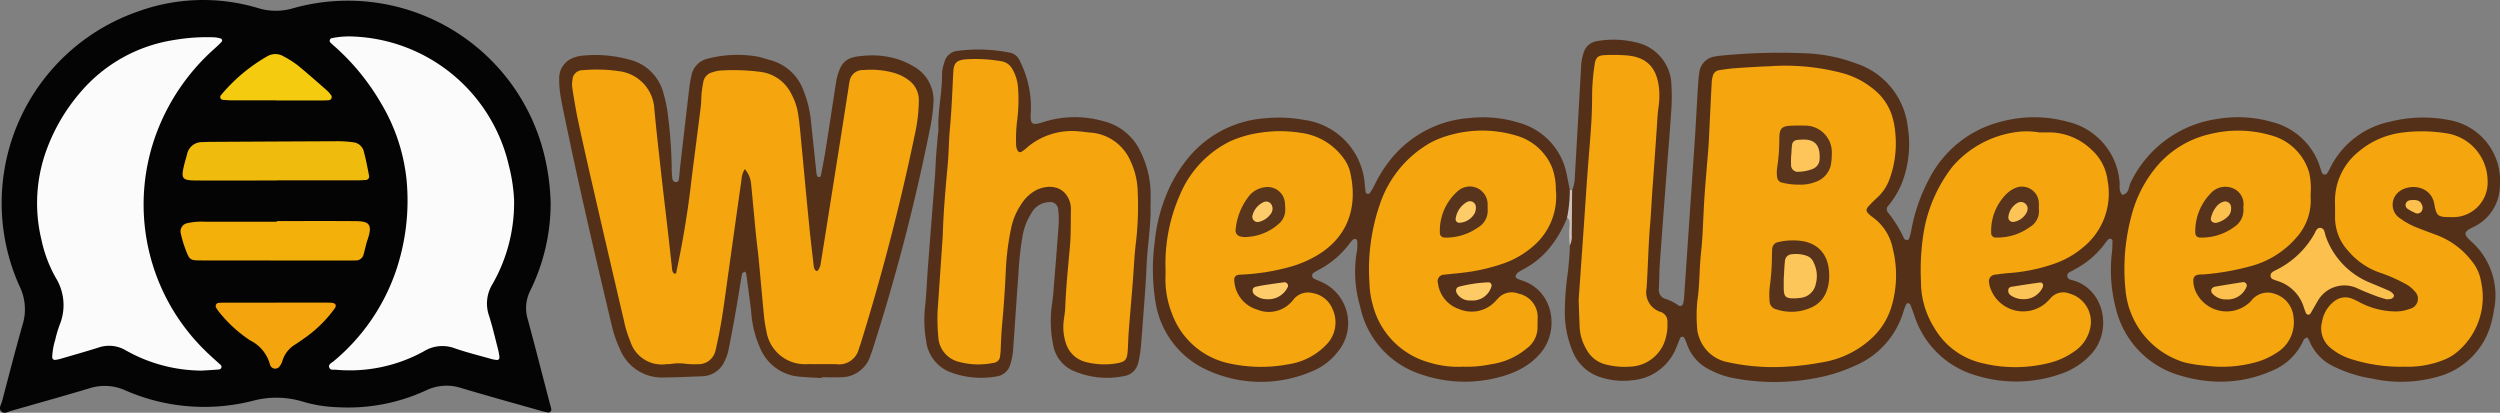 <svg xmlns="http://www.w3.org/2000/svg" xmlns:xlink="http://www.w3.org/1999/xlink" width="283.831" height="46.862" viewBox="0 0 283.831 46.862"><rect x="0" y="0" width="283.831" height="46.862" fill="#808080" stroke="none"/><defs><clipPath id="a"><rect width="283.831" height="46.862" fill="none"></rect></clipPath></defs><g transform="translate(-46 -361)"><g transform="translate(0 -21.964)"><g transform="translate(46 382.964)"><g clip-path="url(#a)"><path d="M62.514,23.172A22.467,22.467,0,0,1,60.2,33a4.382,4.382,0,0,0-.275,3.275c.857,3.185,1.674,6.38,2.506,9.571.048.183.11.362.148.545a.335.335,0,0,1-.38.434,6.168,6.168,0,0,1-.689-.154c-3.036-.863-6.078-1.7-9.1-2.605a5.379,5.379,0,0,0-3.989.231,21.074,21.074,0,0,1-10.177,1.93,15.348,15.348,0,0,1-3.9-.64,10.342,10.342,0,0,0-5.576-.1,22.328,22.328,0,0,1-14.533-1.165,5.682,5.682,0,0,0-4.127-.223c-2.933.879-5.882,1.7-8.827,2.542-.389.111-.837.427-1.177.011-.268-.327.03-.716.123-1.069.774-2.914,1.515-5.837,2.344-8.736a5.941,5.941,0,0,0-.366-4.382A23.01,23.01,0,0,1,15.66,1.307,21.643,21.643,0,0,1,29.291.917a6.846,6.846,0,0,0,3.9.043,22.959,22.959,0,0,1,28.6,16.615,25.965,25.965,0,0,1,.728,5.6" transform="translate(0 0)" fill="#050404"></path><path d="M602.791,32.369a4.036,4.036,0,0,0,.308-1.517q.357-6.22.709-12.439a5.842,5.842,0,0,1,.292-1.663,1.838,1.838,0,0,1,1.526-1.31,10.745,10.745,0,0,1,4.353.128,5.069,5.069,0,0,1,4.089,4.956,21.393,21.393,0,0,1-.045,3.111c-.115,1.884-.282,3.765-.424,5.647-.284,3.764-.572,7.528-.842,11.294-.071.988-.067,1.981-.118,2.971a1.05,1.05,0,0,0,.8,1.173,4.972,4.972,0,0,1,1.38.7c.275.192.531.072.6-.273a6.711,6.711,0,0,0,.1-.84q.6-8.828,1.2-17.657c.12-1.789.205-3.58.317-5.37.047-.753.079-1.511.192-2.256a2.061,2.061,0,0,1,1.72-1.83,6.293,6.293,0,0,1,.7-.1,67.178,67.178,0,0,1,9.475-.279,18.421,18.421,0,0,1,5.943,1.17,8.594,8.594,0,0,1,5.832,7.194,12.272,12.272,0,0,1-.726,6.531,9.7,9.7,0,0,1-1.474,2.4.555.555,0,0,0-.06.77,13.865,13.865,0,0,1,1.852,3c.045.09.235.132.362.147a.271.271,0,0,0,.2-.16,9.385,9.385,0,0,0,.247-.953,19.693,19.693,0,0,1,2.039-5.853,12.6,12.6,0,0,1,8.182-6.487,14.405,14.405,0,0,1,7.556.028,7.629,7.629,0,0,1,5.856,6.7c.077.528-.125,1.134.323,1.592.794-.138.7-.917.953-1.406a12.923,12.923,0,0,1,9.887-7.22,14.016,14.016,0,0,1,6.171.357,7.654,7.654,0,0,1,5.476,5.244,5.312,5.312,0,0,0,.189.529.336.336,0,0,0,.574.064,4.6,4.6,0,0,0,.278-.49,9.823,9.823,0,0,1,6.888-5.391,15.3,15.3,0,0,1,6.877-.143,6.973,6.973,0,0,1,5.577,7.331,5.237,5.237,0,0,1-3.012,4.776c-1.2.563-1.113.847-.223,1.651a8.212,8.212,0,0,1,2.546,7.847,10.953,10.953,0,0,1-.29,1.383,8.548,8.548,0,0,1-6.247,6.158,15.168,15.168,0,0,1-7.29.168,14.954,14.954,0,0,1-4.3-1.35,5.516,5.516,0,0,1-2.846-3,1.34,1.34,0,0,0-.245-.327.826.826,0,0,0-.477.508,6.65,6.65,0,0,1-3.543,3.3,14.273,14.273,0,0,1-7.187,1.149,15.281,15.281,0,0,1-3.186-.629,10.442,10.442,0,0,1-7.3-7.6,17.131,17.131,0,0,1-.438-6.457c.04-.419.047-.842.048-1.264,0-.067-.1-.163-.175-.192a.293.293,0,0,0-.252.031,2.358,2.358,0,0,0-.373.42,9.847,9.847,0,0,1-3.258,2.886c-.123.071-.249.135-.368.212-.27.176-.708.26-.706.624,0,.482.509.479.839.589,3.5,1.173,4.276,5.858,1.793,8.419a8.316,8.316,0,0,1-3.3,2.127,15.273,15.273,0,0,1-9.593.224,10.372,10.372,0,0,1-7.12-6.9c-.141-.4-.286-.794-.449-1.183a.258.258,0,0,0-.451-.02,4.247,4.247,0,0,0-.263.65,9.67,9.67,0,0,1-5.49,6.295,18.8,18.8,0,0,1-4.852,1.49,24.647,24.647,0,0,1-9.286-.114,9.211,9.211,0,0,1-2.38-.877,5.075,5.075,0,0,1-2.649-2.99,5.114,5.114,0,0,0-.278-.647.263.263,0,0,0-.454.008c-.154.342-.284.7-.43,1.042a5.882,5.882,0,0,1-5.06,3.771,8.254,8.254,0,0,1-3.5-.33,5.029,5.029,0,0,1-3.119-2.692,11.536,11.536,0,0,1-1-4.81,33.587,33.587,0,0,1,.358-4.513c.1-.987.2-1.971.22-2.963a11.806,11.806,0,0,0-.064-3.591,3.163,3.163,0,0,1,.32-2.681" transform="translate(-424.304 -10.771)" fill="#543019"></path><path d="M244.908,57.758c-.848-.053-1.7-.081-2.542-.165a5.262,5.262,0,0,1-4.329-3.011,12.031,12.031,0,0,1-1.12-4.354c-.169-1.45-.372-2.9-.569-4.342-.011-.077-.1-.145-.148-.217-.11.079-.3.144-.319.24-.238,1.345-.439,2.7-.676,4.043-.269,1.532-.55,3.062-.859,4.586a5.314,5.314,0,0,1-.462,1.328,2.856,2.856,0,0,1-2.584,1.689c-1.415.05-2.829.123-4.244.134a5.136,5.136,0,0,1-4.985-3.085,13.964,13.964,0,0,1-1.011-2.934c-1.861-7.794-3.674-15.6-5.3-23.446-.182-.877-.374-1.754-.51-2.638a10.742,10.742,0,0,1-.133-1.83,2.453,2.453,0,0,1,1.807-2.426,2.959,2.959,0,0,1,.684-.163,14.636,14.636,0,0,1,5.6.467,5.282,5.282,0,0,1,3.769,3.863,15.236,15.236,0,0,1,.514,2.633,52.314,52.314,0,0,1,.4,5.645,10.194,10.194,0,0,0,.052,1.131c.026.279.073.6.444.6.318,0,.313-.3.345-.521.054-.373.066-.751.108-1.126q.508-4.428,1.025-8.854a13.163,13.163,0,0,1,.258-1.534,2.418,2.418,0,0,1,1.83-1.971,13.427,13.427,0,0,1,5.738-.233c.459.1.905.261,1.36.385a5.514,5.514,0,0,1,3.765,3.358,12.863,12.863,0,0,1,.9,3.7q.3,2.814.593,5.629a1.482,1.482,0,0,0,.039.279c.039.127.039.284.227.314s.242-.106.266-.231c.186-.973.381-1.944.536-2.921.405-2.561.791-5.126,1.187-7.688a5.263,5.263,0,0,1,.12-.552c.459-1.714,1.1-2.239,2.879-2.357a9.681,9.681,0,0,1,4.322.486,9.583,9.583,0,0,1,1.524.735,4.382,4.382,0,0,1,2.2,4.151,20.005,20.005,0,0,1-.432,3.079,225.911,225.911,0,0,1-6.011,23.405c-.225.719-.442,1.443-.706,2.148a3.5,3.5,0,0,1-3.428,2.479c-.707.018-1.415,0-2.122,0,0,.03,0,.059,0,.089" transform="translate(-151.632 -14.834)" fill="#543019"></path><path d="M490.534,56.518a12.626,12.626,0,0,1-1.629,2.967,9.8,9.8,0,0,1-3.152,2.794,6.8,6.8,0,0,0-.737.419.806.806,0,0,0-.328.427c-.037.192.168.309.34.382s.354.127.532.191c3.509,1.247,4.066,5.642,2.025,8.115a7.428,7.428,0,0,1-1.8,1.583,9.293,9.293,0,0,1-2.18,1,15.161,15.161,0,0,1-9.737-.122,10.288,10.288,0,0,1-6.837-7.7,13.758,13.758,0,0,1-.355-6.3,4.864,4.864,0,0,0,.028-1.127.283.283,0,0,0-.159-.194.3.3,0,0,0-.258.015,2.1,2.1,0,0,0-.387.4,10.24,10.24,0,0,1-3.5,3.032c-.207.113-.416.225-.609.358a.384.384,0,0,0,.018.686c.251.128.518.223.773.342a5.108,5.108,0,0,1,1.926,7.948A7.006,7.006,0,0,1,461.479,74,14.6,14.6,0,0,1,449.4,73.69a10.19,10.19,0,0,1-5.591-7.57,23.3,23.3,0,0,1-.084-6.908,18.773,18.773,0,0,1,1.436-5.595,15.465,15.465,0,0,1,1.907-3.3,12.434,12.434,0,0,1,9.25-5.091,15.9,15.9,0,0,1,4.371.192,7.962,7.962,0,0,1,6.88,7.373c.032.28.049.562.1.839a.291.291,0,0,0,.188.173.286.286,0,0,0,.251-.051,5.933,5.933,0,0,0,.514-.838,14.835,14.835,0,0,1,1.693-2.772A12.643,12.643,0,0,1,479.5,45.2a13.781,13.781,0,0,1,5.6.548,7.554,7.554,0,0,1,5.414,5.97c.119.553.221,1.109.331,1.664a4.6,4.6,0,0,1-.308,3.14" transform="translate(-312.618 -31.804)" fill="#54301a"></path><path d="M381.244,36.655c.081,2.341-.339,4.581-.439,6.841-.037.847-.08,1.694-.139,2.54-.129,1.834-.269,3.668-.409,5.5-.047.611-.093,1.223-.167,1.831a10.383,10.383,0,0,1-.234,1.246,1.95,1.95,0,0,1-1.662,1.543,9.571,9.571,0,0,1-5.809-.652,3.925,3.925,0,0,1-2.2-2.946,13.515,13.515,0,0,1-.116-4.645c.129-.837.18-1.687.248-2.532.175-2.162.353-4.324.5-6.487a8.726,8.726,0,0,0-.062-1.69.876.876,0,0,0-.981-.81,2.364,2.364,0,0,0-1.993,1.162,7.014,7.014,0,0,0-1.02,2.467,33.846,33.846,0,0,0-.507,4.495c-.224,2.915-.4,5.835-.616,8.75a7.148,7.148,0,0,1-.3,1.519,1.889,1.889,0,0,1-1.613,1.409,9.934,9.934,0,0,1-5.286-.521,4.325,4.325,0,0,1-2.67-3.565,13.523,13.523,0,0,1-.136-3.664c.173-1.545.222-3.1.34-4.656.261-3.433.535-6.864.8-10.3.057-.752.071-1.508.124-2.261.056-.8.132-1.6.2-2.394a5.344,5.344,0,0,0,.073-.7c-.1-2.127.446-4.211.406-6.335a4.772,4.772,0,0,1,.256-1.243,1.7,1.7,0,0,1,1.492-1.328,18.036,18.036,0,0,1,5.9.191,1.514,1.514,0,0,1,1.168.912,11.719,11.719,0,0,1,1.281,5.3c-.009.141,0,.283-.012.424-.1,1.53.049,1.706,1.51,1.222a11.771,11.771,0,0,1,6.7-.078,6.271,6.271,0,0,1,4.3,3.6,10.873,10.873,0,0,1,1.087,4.5c0,.472,0,.943,0,1.345" transform="translate(-250.625 -13.45)" fill="#54301a"></path><path d="M602.864,76.231a16.419,16.419,0,0,0,.308-3.14.63.63,0,0,1,.262.025c-.013,1.681-.019,3.362-.043,5.043a2.391,2.391,0,0,1-.214,1.229,12.038,12.038,0,0,1-.029-2.305c-.007-.315.044-.646-.284-.851" transform="translate(-424.948 -51.518)" fill="#cbc0ba"></path><path d="M32.886,52.149a17.685,17.685,0,0,1-8.514-2.287,3.7,3.7,0,0,0-3.123-.327c-1.391.441-2.8.837-4.2,1.247a4.2,4.2,0,0,1-.687.148.3.3,0,0,1-.359-.32,7.445,7.445,0,0,1,.339-1.943,13.151,13.151,0,0,1,.522-1.758,5.889,5.889,0,0,0-.457-5.293,15.106,15.106,0,0,1-1.633-4.349,17.592,17.592,0,0,1,.675-10.42,21.081,21.081,0,0,1,3.742-6.283,17.42,17.42,0,0,1,10.628-5.946,22.008,22.008,0,0,1,4.505-.311,3.157,3.157,0,0,1,.83.145.244.244,0,0,1,.093.359c-.288.306-.6.589-.913.872A24.121,24.121,0,0,0,27.951,24.9a23.188,23.188,0,0,0,5.363,24.932c.532.534,1.1,1.026,1.66,1.538.134.123.316.229.226.451s-.3.2-.481.217c-.61.048-1.222.079-1.833.116" transform="translate(-10.074 -10.074)" fill="#fbfbfb"></path><path d="M147.586,32.5a18.582,18.582,0,0,1-2.434,9.625,4.216,4.216,0,0,0-.4,3.643c.386,1.211.67,2.453.989,3.685a6.8,6.8,0,0,1,.184.967c.022.2-.079.368-.324.343a3.232,3.232,0,0,1-.555-.1c-1.4-.4-2.827-.747-4.2-1.226a4,4,0,0,0-3.511.35,17.431,17.431,0,0,1-9.958,2.089c-.267-.018-.637.075-.761-.229-.166-.407.256-.54.488-.741a23,23,0,0,0,7.017-10.1,24.834,24.834,0,0,0,1.264-10.453,21.139,21.139,0,0,0-2.929-8.782,26.021,26.021,0,0,0-4.954-6.146c-.245-.221-.5-.436-.733-.665a.3.3,0,0,1,.124-.531,9.723,9.723,0,0,1,2.251-.193,18.9,18.9,0,0,1,17.862,14.7,19.214,19.214,0,0,1,.578,3.758" transform="translate(-89.223 -9.896)" fill="#fbfbfb"></path><path d="M80.391,85.032c2.919,0,5.838-.015,8.756.006,1.5.011,2.235.141,1.546,2.109-.186.531-.285,1.091-.441,1.633a.9.9,0,0,1-.919.724c-.329,0-.659.013-.988.013q-8.192-.006-16.385-.015c-1.445,0-1.46,0-1.953-1.3a12.19,12.19,0,0,1-.517-1.756.941.941,0,0,1,.745-1.175,7.227,7.227,0,0,1,1.964-.165q4.1,0,8.192,0Z" transform="translate(-48.962 -59.934)" fill="#f4b00a"></path><path d="M80.968,58.785c-3.02,0-6.04.006-9.06,0-1.762-.005-1.881-.169-1.451-1.9.091-.365.206-.725.3-1.09A1.707,1.707,0,0,1,72.5,54.43c.282-.014.565-.028.848-.03q7.289-.042,14.579-.074a12.94,12.94,0,0,1,1.688.12A1.376,1.376,0,0,1,90.824,55.5c.241.909.419,1.836.595,2.761a.393.393,0,0,1-.4.469c-.375.028-.753.038-1.13.039q-4.459,0-8.918,0Z" transform="translate(-49.516 -38.293)" fill="#efbc0d"></path><path d="M89.778,116.422h5.661c.236,0,.472,0,.707.016.452.033.6.307.346.648a14.325,14.325,0,0,1-3.183,3.195c-.426.3-.846.6-1.28.885a3.232,3.232,0,0,0-1.46,1.841,1.934,1.934,0,0,1-.31.624.612.612,0,0,1-1.111-.174,4.287,4.287,0,0,0-2.261-2.752,15.145,15.145,0,0,1-3.618-3.35,2.283,2.283,0,0,1-.229-.355.357.357,0,0,1,.232-.543c.28-.027.564-.034.846-.034q2.83,0,5.661,0" transform="translate(-58.496 -82.064)" fill="#f4a50e"></path><path d="M91.094,26.048c-1.648,0-3.3,0-4.944,0-.375,0-.752-.023-1.125-.059a.318.318,0,0,1-.236-.513,19.29,19.29,0,0,1,5.268-4.428,1.809,1.809,0,0,1,1.883.021,11.686,11.686,0,0,1,1.547.978c1.13.923,2.221,1.893,3.321,2.853a3.776,3.776,0,0,1,.471.522.365.365,0,0,1-.254.613c-.328.024-.658.025-.988.026q-2.472,0-4.944,0Z" transform="translate(-59.717 -14.655)" fill="#f4cb0e"></path><path d="M661.664,59.557a24.014,24.014,0,0,1-5.486-.57A4.246,4.246,0,0,1,653,56.233a3.452,3.452,0,0,1-.246-1.1,17.235,17.235,0,0,1,.024-3.109c.275-1.78.212-3.574.409-5.357.233-2.106.251-4.235.394-6.352.128-1.88.3-3.758.45-5.636.026-.329.045-.659.061-.989.1-2.119.2-4.238.311-6.357a3.345,3.345,0,0,1,.132-.833.854.854,0,0,1,.684-.646c.605-.09,1.212-.186,1.822-.229,1.317-.093,2.635-.171,3.954-.224a25.385,25.385,0,0,1,8.133.748,9.538,9.538,0,0,1,4.266,2.4,6.468,6.468,0,0,1,1.415,2.261,8.375,8.375,0,0,1,.417,1.931,11.839,11.839,0,0,1-.567,5.3,5.366,5.366,0,0,1-1.534,2.346c-.315.284-.616.586-.9.9-.342.372-.316.586.078.948a2.89,2.89,0,0,0,.328.269,5.762,5.762,0,0,1,2.332,3.6,12.414,12.414,0,0,1-.1,6.431,8,8,0,0,1-2.455,3.893,10.811,10.811,0,0,1-5.56,2.605,30.833,30.833,0,0,1-5.187.524" transform="translate(-460.073 -17.881)" fill="#f5a60e"></path><path d="M752.474,50.662c.464,0,.936-.017,1.407,0a6.99,6.99,0,0,1,4.449,1.924,5.586,5.586,0,0,1,1.865,3.555,7.874,7.874,0,0,1-2.919,7.674,10.088,10.088,0,0,1-3.2,1.773,19.918,19.918,0,0,1-4.827,1.019c-.611.038-1.22.115-1.827.2a.74.74,0,0,0-.686.889,2.4,2.4,0,0,0,.076.415,3.947,3.947,0,0,0,6.364,1.919,7.063,7.063,0,0,0,.594-.605,1.882,1.882,0,0,1,2.078-.477,3.319,3.319,0,0,1,2.362,3.956,4.236,4.236,0,0,1-1.8,2.619,8.226,8.226,0,0,1-2.536,1.224,15.748,15.748,0,0,1-7.969.094,8.455,8.455,0,0,1-5.408-4.032,9.8,9.8,0,0,1-1.493-5.238,26.858,26.858,0,0,1,.319-5.637,16.636,16.636,0,0,1,3.284-7.421,11.622,11.622,0,0,1,6.759-3.822,8.847,8.847,0,0,1,3.1-.03" transform="translate(-520.912 -35.625)" fill="#f5a60e"></path><path d="M838.407,57.445c0,.424.031.851-.006,1.271A6.3,6.3,0,0,1,836.8,62.4a10.405,10.405,0,0,1-5.186,3.251,28.825,28.825,0,0,1-5.274.932c-.188.017-.378,0-.565.022-.535.057-.723.3-.68.855a3.219,3.219,0,0,0,.553,1.583,3.847,3.847,0,0,0,5.991.574,2.358,2.358,0,0,1,2.769-.8,3.022,3.022,0,0,1,2.059,2.632,4.04,4.04,0,0,1-1.986,4.079,8.04,8.04,0,0,1-2.312,1.035,14.5,14.5,0,0,1-5.6.4,15.9,15.9,0,0,1-2.507-.391,9.466,9.466,0,0,1-6.674-8.283,23.088,23.088,0,0,1,.655-8.256,14.14,14.14,0,0,1,2.571-5.3,11.135,11.135,0,0,1,6.3-4.059,13.286,13.286,0,0,1,6.987.123,6.152,6.152,0,0,1,4.35,4.261,8.284,8.284,0,0,1,.16,2.386" transform="translate(-576.079 -35.434)" fill="#f5a60e"></path><path d="M902.334,77.248a18.322,18.322,0,0,1-5.716-.8,6.833,6.833,0,0,1-2.5-1.289,2.864,2.864,0,0,1-1.016-3.036,3.638,3.638,0,0,1,1.444-2.349,2,2,0,0,1,2.01-.228,7.216,7.216,0,0,1,.889.434,8.881,8.881,0,0,0,3.8.99,4.42,4.42,0,0,0,1.805-.288,1.17,1.17,0,0,0,.544-2.016,3.4,3.4,0,0,0-1.107-.863,17.738,17.738,0,0,0-2.849-1.242,8.138,8.138,0,0,1-3.568-2.46,5.562,5.562,0,0,1-1.494-3.865c.012-.613-.007-1.227-.011-1.84a7.161,7.161,0,0,1,2.671-5.555,9.462,9.462,0,0,1,4.848-2.157,17.477,17.477,0,0,1,5.072.056,5.492,5.492,0,0,1,4.735,5.353,3.931,3.931,0,0,1-4.162,4.17c-.189-.008-.378.006-.566-.006-.851-.056-1.052-.229-1.239-1.054-.042-.184-.067-.371-.107-.555-.459-2.07-3.076-2.242-4.178-1.088a1.854,1.854,0,0,0,.05,2.641,8.328,8.328,0,0,0,2.068,1.209c.79.31,1.582.614,2.38.9a9.082,9.082,0,0,1,4.017,3.022,4.9,4.9,0,0,1,1.005,2.307,8.1,8.1,0,0,1-2.478,7.721,5.6,5.6,0,0,1-1.915,1.175,10.993,10.993,0,0,1-4.436.706" transform="translate(-629.469 -35.615)" fill="#f5a60e"></path><path d="M607.309,48.946c.2-2.8.4-5.664.6-8.532.134-1.928.256-3.857.4-5.785.137-1.88.309-3.758.428-5.64.072-1.129.1-2.264.1-3.4a25.159,25.159,0,0,1,.268-3.239c.115-.916.358-1.162,1.253-1.195a20.219,20.219,0,0,1,2.4.036c2.31.191,3.426,1.408,3.676,3.726a8.675,8.675,0,0,1-.054,2.117c-.112.8-.145,1.595-.2,2.394-.153,2.3-.322,4.608-.49,6.911-.1,1.363-.153,2.729-.27,4.092-.205,2.395-.235,4.8-.4,7.2a2.342,2.342,0,0,0,1.575,2.679,1.121,1.121,0,0,1,.792,1.2A5.573,5.573,0,0,1,617,53.865a4.323,4.323,0,0,1-3.722,2.655,8.808,8.808,0,0,1-2.949-.253,3.4,3.4,0,0,1-2.148-1.724,5.441,5.441,0,0,1-.752-2.41c-.05-1.036-.078-2.074-.119-3.188" transform="translate(-428.081 -14.901)" fill="#f5a60e"></path><path d="M886.673,95.786c-.33-.1-.785-.222-1.222-.388-.7-.268-1.407-.538-2.086-.86a3.479,3.479,0,0,0-4.527,1.429c-.282.488-.559.979-.847,1.463a.307.307,0,0,1-.474-.055c-.091-.216-.178-.435-.247-.658a4.5,4.5,0,0,0-2.944-3.007,6.509,6.509,0,0,1-.655-.246.479.479,0,0,1-.036-.732,1.906,1.906,0,0,1,.356-.225,10.113,10.113,0,0,0,4.4-4.044c.19-.307.3-.809.714-.8.527.017.507.579.644.957a8.868,8.868,0,0,0,5.137,5.313c.65.274,1.3.541,1.949.823a1.734,1.734,0,0,1,.476.3c.1.088.212.262.183.355a.5.5,0,0,1-.415.332c-.093.013-.187.02-.412.042" transform="translate(-615.702 -61.794)" fill="#fbc04e"></path><path d="M852.336,110.508a2.008,2.008,0,0,1-1.565-.7.434.434,0,0,1,.174-.693.662.662,0,0,1,.129-.056c1.066-.175,2.131-.359,3.2-.514a.389.389,0,0,1,.384.57,2.311,2.311,0,0,1-2.322,1.387" transform="translate(-599.618 -76.512)" fill="#fbc04e"></path><path d="M774.248,110.572a2.455,2.455,0,0,1-1.432-.452.635.635,0,0,1-.254-.614.412.412,0,0,1,.387-.344c1.065-.168,2.13-.338,3.2-.478.32-.042.464.281.3.588a2.334,2.334,0,0,1-2.2,1.3" transform="translate(-544.558 -76.607)" fill="#fcc356"></path><path d="M926.269,76.92c.523-.008.849.147,1,.543a.744.744,0,0,1-.069.794.589.589,0,0,1-.765.1,4.818,4.818,0,0,1-.736-.4.53.53,0,0,1-.267-.6.6.6,0,0,1,.524-.408c.139-.02.28-.023.309-.026" transform="translate(-652.307 -54.219)" fill="#fbc04e"></path><path d="M239.68,38.084a2.342,2.342,0,0,0-.366,1.122q-.862,6.086-1.71,12.174c-.309,2.24-.607,4.481-1.117,6.687a6.5,6.5,0,0,1-.155.689,1.965,1.965,0,0,1-2.01,1.468,8.241,8.241,0,0,1-1.272-.035,5.593,5.593,0,0,0-1.69,0c-.184.033-.377.018-.565.033a3.747,3.747,0,0,1-4.105-2.565,13.544,13.544,0,0,1-.742-2.427q-1.855-7.912-3.673-15.831c-.528-2.3-1.048-4.593-1.538-6.9-.254-1.2-.447-2.408-.639-3.617a3,3,0,0,1,.022-.982,1.138,1.138,0,0,1,1.147-1.051,17.273,17.273,0,0,1,4.1.106,4.559,4.559,0,0,1,4.041,4.262c.241,2.627.545,5.248.837,7.87.234,2.107.493,4.211.735,6.317.145,1.264.278,2.529.421,3.792.031.272.006.571.292.76.269,0,.218-.231.253-.381a105.675,105.675,0,0,0,1.7-10.454c.341-2.711.7-5.419,1.035-8.131.064-.514.051-1.037.1-1.553.041-.421.111-.839.19-1.255a1.357,1.357,0,0,1,1-1.088,3.915,3.915,0,0,1,.961-.208,23.469,23.469,0,0,1,4.654.17,4.523,4.523,0,0,1,3.384,2.5,6.913,6.913,0,0,1,.788,2.408c.118.792.192,1.59.268,2.388.315,3.283.616,6.568.938,9.85.162,1.641.357,3.278.545,4.917a1.02,1.02,0,0,0,.139.391.485.485,0,0,0,.227.149c.021.009.079-.045.108-.08a1.776,1.776,0,0,0,.336-.913q.293-1.814.582-3.628.81-5.093,1.616-10.187.474-3,.938-6a6.429,6.429,0,0,1,.115-.7,1.511,1.511,0,0,1,1.59-1.319,9.584,9.584,0,0,1,3.5.331,4.935,4.935,0,0,1,1.633.821,2.783,2.783,0,0,1,1.147,2.308,18.506,18.506,0,0,1-.411,3.646q-2.516,12.118-6.191,23.936c-.055.18-.121.357-.19.533a2.319,2.319,0,0,1-2.672,1.808c-1.038.007-2.076,0-3.114,0a4.427,4.427,0,0,1-4.73-3.76,13.276,13.276,0,0,1-.256-1.534c-.22-2.251-.416-4.5-.631-6.756-.081-.844-.2-1.684-.287-2.528-.189-1.922-.361-3.847-.55-5.769a2.98,2.98,0,0,0-.722-1.789" transform="translate(-155.121 -18.878)" fill="#f5a60e"></path><path d="M448.37,66.065a19.383,19.383,0,0,1,1.639-8.388,11.871,11.871,0,0,1,5.677-6.062,12.721,12.721,0,0,1,3.517-1,14.989,14.989,0,0,1,4.5.024,7.134,7.134,0,0,1,4.86,2.857,4.3,4.3,0,0,1,.777,1.651c.9,3.956-.3,7.338-3.725,9.385a12.652,12.652,0,0,1-3.386,1.4,24.451,24.451,0,0,1-5.294.808c-.665.021-.833.257-.74.892a3.621,3.621,0,0,0,2.576,3.075,3.46,3.46,0,0,0,3.893-.863,1.126,1.126,0,0,0,.1-.1,2.133,2.133,0,0,1,2.351-.9,2.968,2.968,0,0,1,2.214,1.8,3.594,3.594,0,0,1-.713,4.063,7.505,7.505,0,0,1-4.326,2.22,16.818,16.818,0,0,1-6.869-.147,8.874,8.874,0,0,1-6.3-5.569,10.607,10.607,0,0,1-.748-4.426c0-.236,0-.471,0-.707" transform="translate(-316.046 -35.562)" fill="#f5a60e"></path><path d="M537.414,77.034a11.2,11.2,0,0,1-3.9-.482,9.1,9.1,0,0,1-6.4-6.582,9.62,9.62,0,0,1-.362-2.369,22.668,22.668,0,0,1,1.193-9.046,12.643,12.643,0,0,1,5.111-6.573,8.529,8.529,0,0,1,1.629-.842,13.479,13.479,0,0,1,8.739-.34,6.239,6.239,0,0,1,4.071,3.654,7.224,7.224,0,0,1,.415,2.5A7.4,7.4,0,0,1,545.725,63a10.343,10.343,0,0,1-3.567,2.246,21.368,21.368,0,0,1-4.665,1.1c-.746.1-1.5.152-2.248.24a.744.744,0,0,0-.716.984,3.533,3.533,0,0,0,2.387,2.918,3.655,3.655,0,0,0,3.954-.706c.169-.164.324-.343.488-.512a2.094,2.094,0,0,1,2.341-.519,2.7,2.7,0,0,1,2.143,2.794c0,.33-.018.66-.011.99a2.973,2.973,0,0,1-1.231,2.43,8.066,8.066,0,0,1-4.091,1.8,13.109,13.109,0,0,1-3.1.27" transform="translate(-371.27 -35.404)" fill="#f5a60e"></path><path d="M561.843,110.666a1.68,1.68,0,0,1-1.511-.678c-.29-.346-.214-.806.2-.895a16.057,16.057,0,0,1,3.313-.484.364.364,0,0,1,.317.5,2.225,2.225,0,0,1-2.32,1.561" transform="translate(-394.845 -76.557)" fill="#feca66"></path><path d="M483.5,110.51a2.144,2.144,0,0,1-1.365-.485.618.618,0,0,1-.244-.615c.048-.212.229-.284.408-.326.318-.073.64-.132.963-.181.738-.112,1.477-.226,2.218-.315a.391.391,0,0,1,.367.579,2.431,2.431,0,0,1-2.346,1.342" transform="translate(-339.665 -76.54)" fill="#ffcc6b"></path><path d="M360.673,51.264q.285-4.163.569-8.326.019-.283.028-.566c.08-2.546.306-5.082.543-7.617.132-1.408.126-2.825.258-4.237.2-2.111.27-4.234.38-6.352.053-1.011.325-1.343,1.32-1.462a17.2,17.2,0,0,1,4.074.2,1.753,1.753,0,0,1,1.338.94A4.841,4.841,0,0,1,369.808,26a18.216,18.216,0,0,1-.129,3.814,17.666,17.666,0,0,0-.09,2.685,1.223,1.223,0,0,0,.156.531.321.321,0,0,0,.47.155,4.887,4.887,0,0,0,.664-.52,7.851,7.851,0,0,1,5.93-1.776c.376.017.749.089,1.125.119a5.369,5.369,0,0,1,4.635,3.23,8.592,8.592,0,0,1,.823,3.559,35.278,35.278,0,0,1-.183,5.51c-.207,1.635-.265,3.289-.4,4.933-.143,1.786-.3,3.57-.438,5.356-.058.752-.065,1.509-.122,2.261-.075.978-.29,1.19-1.28,1.362a8.436,8.436,0,0,1-3.512-.168,3.164,3.164,0,0,1-2.237-2.18,5.817,5.817,0,0,1-.208-2.659c.052-.421.131-.841.147-1.263.089-2.31.318-4.608.528-6.908.128-1.407.094-2.829.119-4.244a2.791,2.791,0,0,0-.187-1.108c-.681-1.683-2.377-1.78-3.69-1.178a4.547,4.547,0,0,0-1.823,1.736,7.372,7.372,0,0,0-1.082,2.6,29.846,29.846,0,0,0-.606,4.763q-.135,3.108-.424,6.208c-.078.848-.115,1.693-.151,2.54a8.272,8.272,0,0,1-.093,1.127.785.785,0,0,1-.658.658,8.517,8.517,0,0,1-4.069-.117,3.056,3.056,0,0,1-2.269-2.787,22.813,22.813,0,0,1-.086-2.973" transform="translate(-254.223 -15.962)" fill="#f5a60e"></path><path d="M683.344,92.5c2.606-.039,4.075,1.406,4.1,3.9a4.875,4.875,0,0,1-.271,1.8,3.2,3.2,0,0,1-1.76,1.916,5.471,5.471,0,0,1-3.993.2.97.97,0,0,1-.745-.925,8.681,8.681,0,0,1,.03-1.69,26.215,26.215,0,0,0,.24-3.518c.008-.235.011-.471.029-.705a.814.814,0,0,1,.677-.789,6.7,6.7,0,0,1,1.7-.189" transform="translate(-479.773 -65.203)" fill="#58331b"></path><path d="M685.988,55a7.5,7.5,0,0,1-1.823-.217.7.7,0,0,1-.6-.687,3.435,3.435,0,0,1,0-.982,22.046,22.046,0,0,0,.253-3.509c.041-.987.3-1.242,1.27-1.291.516-.026,1.035-.036,1.551-.014a3.037,3.037,0,0,1,3.136,3.249,6.917,6.917,0,0,1-.115,1.258,2.636,2.636,0,0,1-1.743,1.89,4.6,4.6,0,0,1-1.927.3" transform="translate(-481.806 -34.039)" fill="#59351d"></path><path d="M771.419,74.319a2.094,2.094,0,0,1-1.05,2.094,6.257,6.257,0,0,1-3.841,1.17.493.493,0,0,1-.523-.535,5.907,5.907,0,0,1,1.776-4.453,3.274,3.274,0,0,1,.806-.562,1.921,1.921,0,0,1,2.831,1.665c.012.187,0,.376,0,.621" transform="translate(-539.942 -50.617)" fill="#58341c"></path><path d="M849.974,74.3a2.249,2.249,0,0,1-1.047,2.128,6.188,6.188,0,0,1-3.836,1.2c-.385,0-.59-.225-.582-.634a6.2,6.2,0,0,1,1.721-4.351,2.234,2.234,0,0,1,2.578-.6,1.943,1.943,0,0,1,1.167,2.069c0,.048,0,.094,0,.191" transform="translate(-595.278 -50.657)" fill="#58331b"></path><path d="M480.953,74.527a2.081,2.081,0,0,1-.759,1.646,5.913,5.913,0,0,1-3.858,1.481,1.648,1.648,0,0,1-.417-.052.693.693,0,0,1-.6-.811,7.208,7.208,0,0,1,1.393-3.631,2.746,2.746,0,0,1,2-1.172,1.97,1.97,0,0,1,2.209,1.866c.017.139.017.281.039.673" transform="translate(-335.033 -50.741)" fill="#59351c"></path><path d="M559.333,74.2a2.187,2.187,0,0,1-1.066,2.112,6.3,6.3,0,0,1-3.711,1.166c-.413.01-.648-.192-.645-.576A5.98,5.98,0,0,1,556,72.155a2.028,2.028,0,0,1,3.337,1.572c-.005.141,0,.283,0,.476" transform="translate(-390.441 -50.503)" fill="#58341c"></path><path d="M686.208,100.506c.048-.748.068-1.409.142-2.063a.809.809,0,0,1,.753-.722,3.844,3.844,0,0,1,1.675.161,1.325,1.325,0,0,1,.809.748,3.437,3.437,0,0,1,.254,2.48,1.955,1.955,0,0,1-1.791,1.566c-.188.02-.375.044-.564.049-1.1.027-1.287-.17-1.28-1.314,0-.331,0-.66,0-.9" transform="translate(-483.695 -68.854)" fill="#fdc65b"></path><path d="M689.024,55.534c.029-.419.034-.842.093-1.257a.616.616,0,0,1,.564-.538c.184-.027.372-.034.558-.043,1.433-.068,2.088.593,2.006,2.181a1.22,1.22,0,0,1-.845,1.168,4.446,4.446,0,0,1-1.505.3.771.771,0,0,1-.893-.831c-.014-.326,0-.654,0-.981h.025" transform="translate(-485.659 -37.846)" fill="#fdc55a"></path><path d="M774.792,78.466a1.512,1.512,0,0,1-.084.353,2.02,2.02,0,0,1-1.507,1.139.522.522,0,0,1-.6-.589,2.108,2.108,0,0,1,1.054-1.577.769.769,0,0,1,1.139.674" transform="translate(-544.586 -54.764)" fill="#fcc356"></path><path d="M852.807,78.25a1.21,1.21,0,0,1-.4,1.011,2.65,2.65,0,0,1-1.087.629.664.664,0,0,1-.666-.075c-.213-.189-.149-.429-.075-.649a3.1,3.1,0,0,1,.6-1.11,1.631,1.631,0,0,1,.68-.484.68.68,0,0,1,.951.677" transform="translate(-599.508 -54.644)" fill="#fbc04e"></path><path d="M484.061,78.418a1.291,1.291,0,0,1-.129.409,2.3,2.3,0,0,1-1.446,1.023.606.606,0,0,1-.722-.637,2.257,2.257,0,0,1,1.362-1.643c.487-.148.959.215.935.848" transform="translate(-339.585 -54.655)" fill="#ffcc6b"></path><path d="M560.37,79.873a.412.412,0,0,1-.391-.466,2.573,2.573,0,0,1,1.279-1.892.679.679,0,0,1,1.017.558,1.55,1.55,0,0,1-.114.672,2.091,2.091,0,0,1-1.791,1.128" transform="translate(-394.714 -54.578)" fill="#fecb69"></path></g></g></g></g></svg>